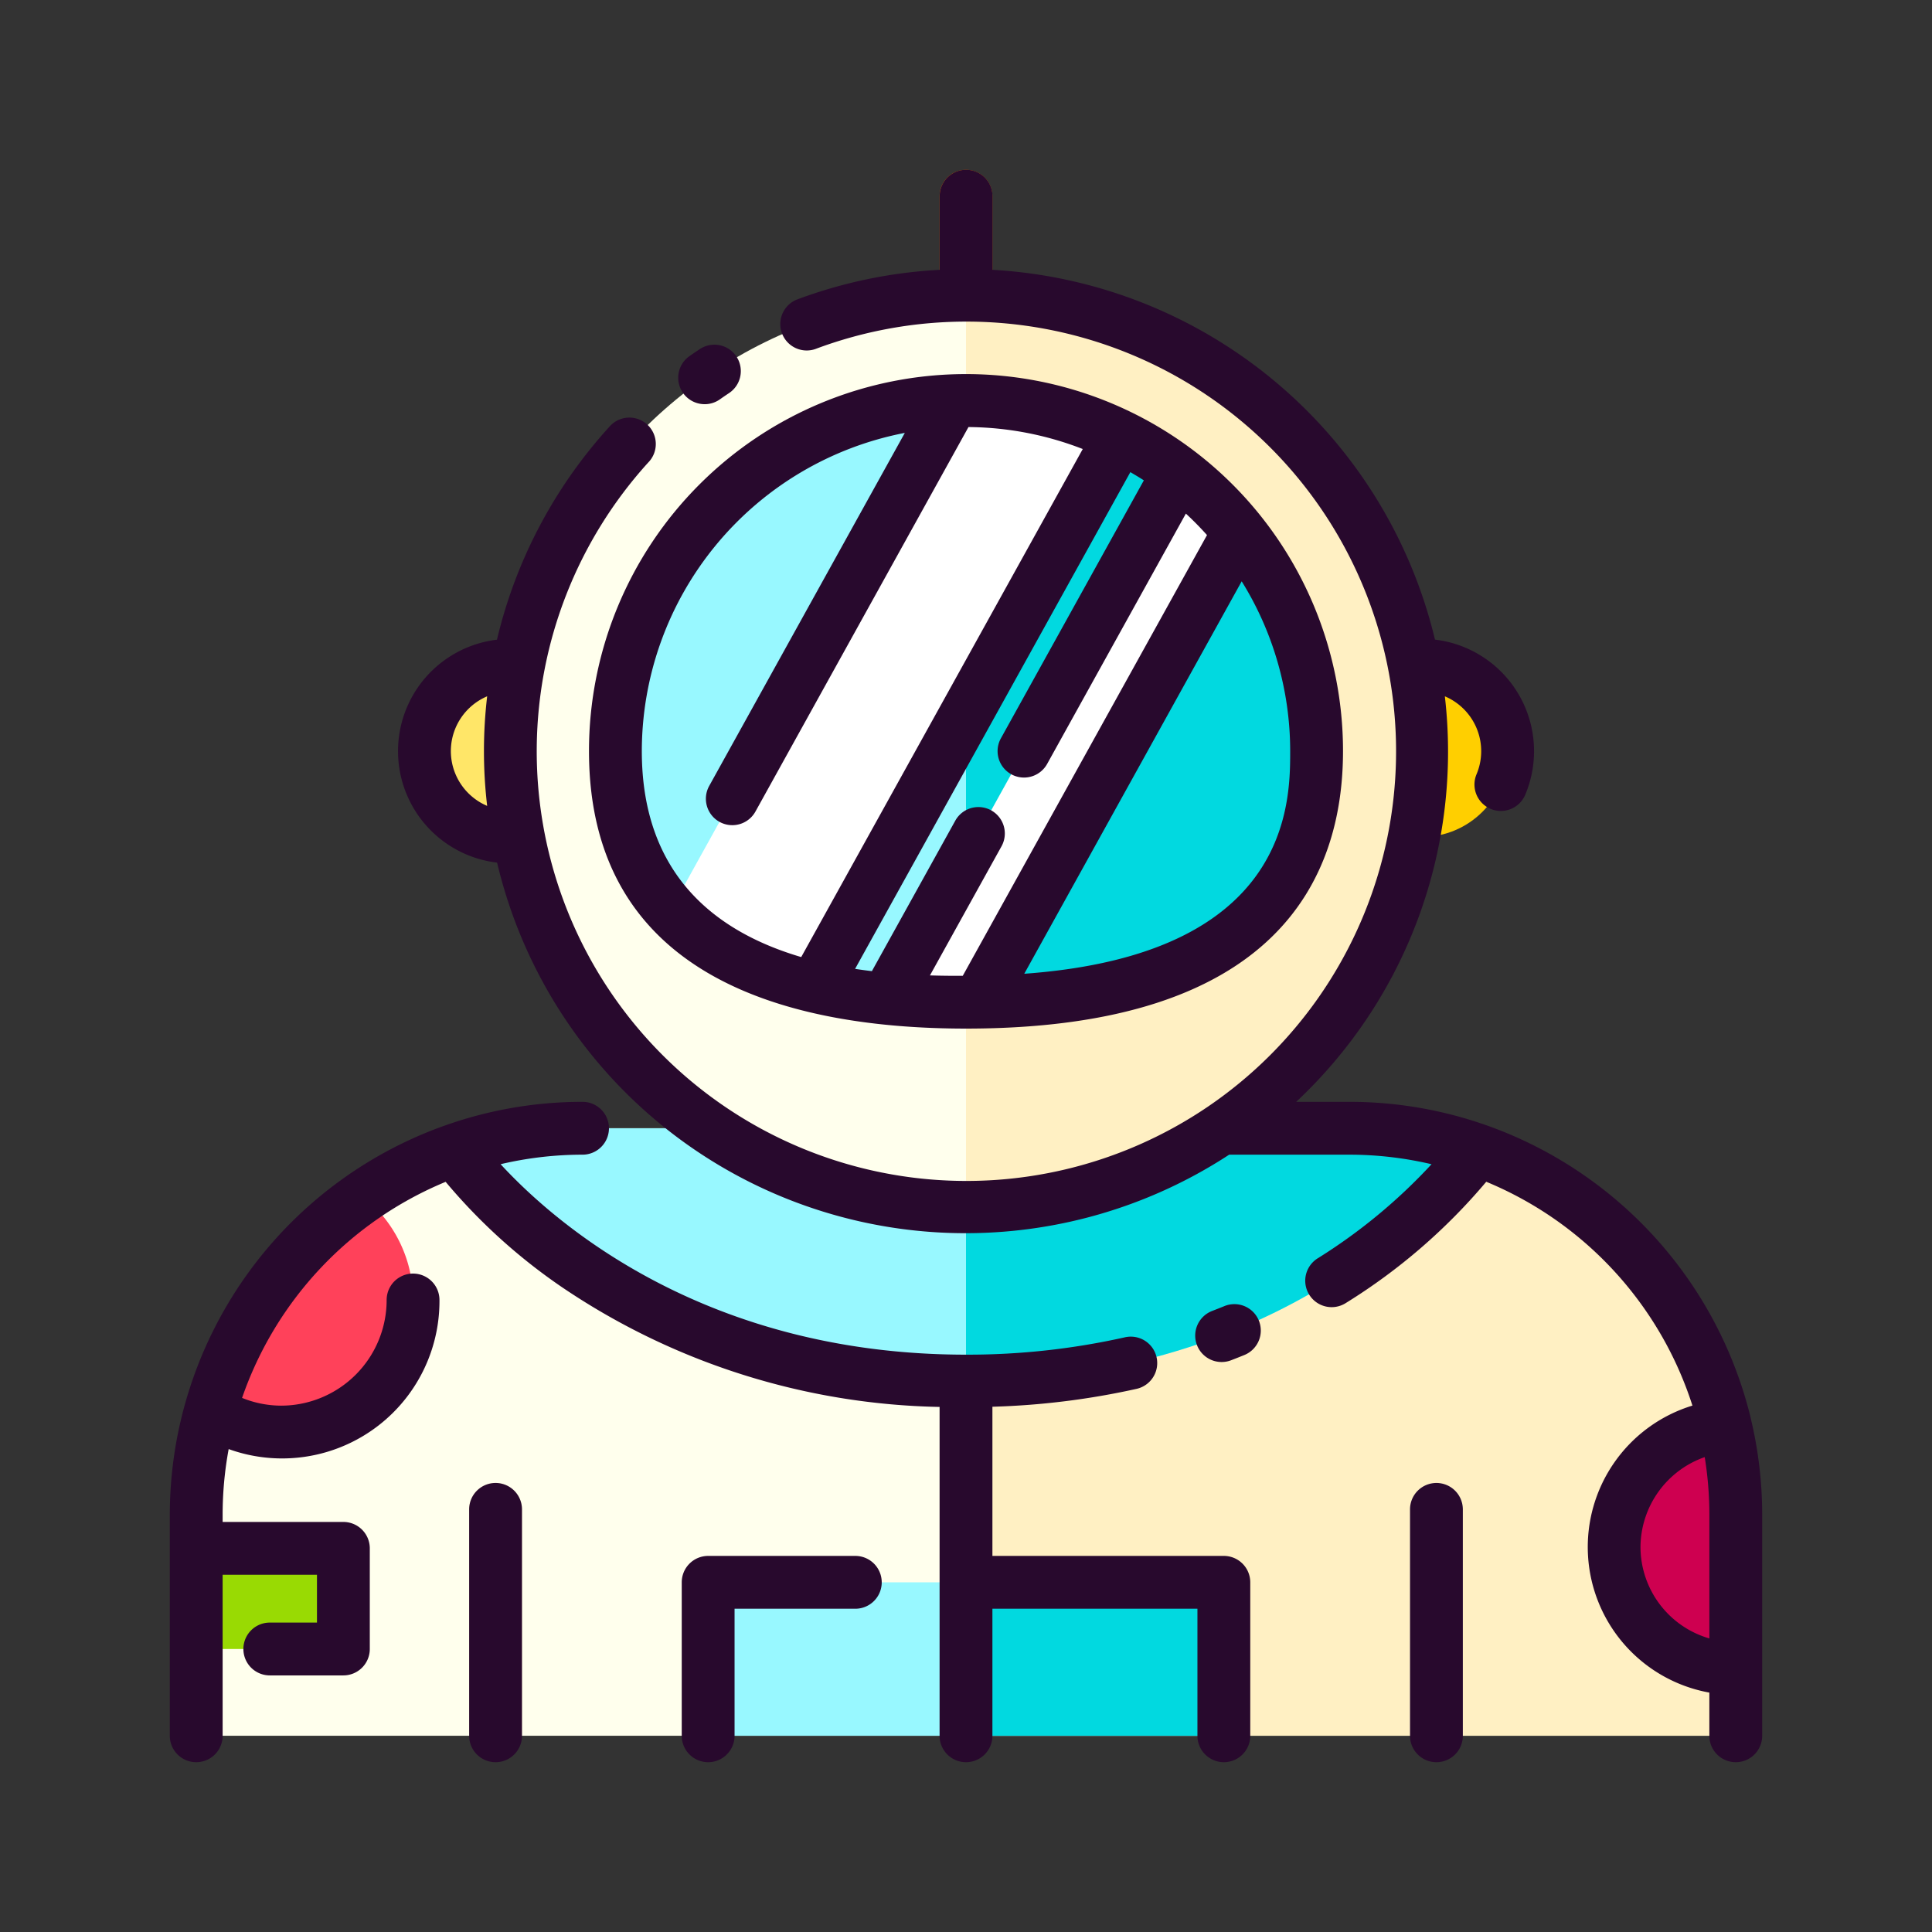 <svg id="Layer_1" height="512" viewBox="0 0 128 128" width="512" xmlns="http://www.w3.org/2000/svg" data-name="Layer 1"><rect x="0" y="0" width="128" height="128" fill="#333333" stroke="none"/><path d="m64 21.325a1.75 1.75 0 0 1 -1.75-1.75v-6.575a1.75 1.75 0 0 1 3.5 0v6.575a1.75 1.75 0 0 1 -1.75 1.75z" fill="#d96200"/><path d="m115 100.34v14.66h-102v-14.66a25.594 25.594 0 0 1 25.59-25.59h50.82a25.594 25.594 0 0 1 25.59 25.59z" fill="#ffffed"/><path d="m89.405 74.75h-25.405v40.25h51v-14.655a25.6 25.6 0 0 0 -25.595-25.595z" fill="#fff0c3"/><path d="m89.405 74.75h-50.81a25.542 25.542 0 0 0 -8.476 1.443c.014.021 10.397 15.307 33.881 15.307s33.867-15.286 33.881-15.307a25.542 25.542 0 0 0 -8.476-1.443z" fill="#98f8ff"/><path d="m96.92 100v15h-3.5v-15a1.75 1.75 0 0 1 3.5 0z" fill="#ffffed"/><path d="m34.58 100v15h-3.5v-15a1.75 1.75 0 0 1 3.5 0z" fill="#fff0c3"/><circle cx="33.812" cy="49.762" fill="#ffe668" r="5.692"/><circle cx="94.188" cy="49.762" fill="#ffcf00" r="5.692"/><circle cx="64" cy="49.762" fill="#ffffed" r="30.188"/><path d="m87.228 49.762c0 12.829-10.4 16.638-23.228 16.638s-23.228-3.809-23.228-16.638a23.228 23.228 0 0 1 46.456 0z" fill="#98f8ff"/><path d="m13 102.583h9.75v6.667h-9.75z" fill="#99da03"/><path d="m18.622 94.875a8.742 8.742 0 0 0 5.436-15.592 25.628 25.628 0 0 0 -10.126 14.217 8.7 8.7 0 0 0 4.69 1.375z" fill="#ff415a"/><path d="m46.917 104.833h34.167v10.167h-34.167z" fill="#98f8ff"/><path d="m114.313 94.463a8.06 8.06 0 0 0 .687 16.09v-10.208a25.645 25.645 0 0 0 -.687-5.882z" fill="#ce0050"/><path d="m97.881 76.193a25.542 25.542 0 0 0 -8.476-1.443h-25.405v16.75c23.484 0 33.867-15.286 33.881-15.307z" fill="#01d9e0"/><path d="m94.188 49.762a30.188 30.188 0 0 0 -30.188-30.187v60.375a30.188 30.188 0 0 0 30.188-30.188z" fill="#fff0c3"/><path d="m87.228 49.762a23.228 23.228 0 0 0 -23.228-23.228v39.866c12.828 0 23.228-3.809 23.228-16.638z" fill="#01d9e0"/><path d="m78.079 31.292-19.319 34.862c1.685.165 3.437.243 5.24.243.275 0 .547 0 .82-.008l17.28-31.18a23.357 23.357 0 0 0 -4.021-3.917z" fill="#fff"/><path d="m53.986 65.39 20.223-36.49a23.129 23.129 0 0 0 -10.209-2.366c-.293 0-.584.011-.875.022l-18.707 33.758a18.253 18.253 0 0 0 9.568 5.076z" fill="#fff"/><path d="m64 104.833h17.083v10.167h-17.083z" fill="#01d9e0"/><g fill="#28092d"><path d="m115.994 93.979v-.015a27.446 27.446 0 0 0 -17.43-19.382l-.028-.009a27.214 27.214 0 0 0 -9.131-1.573h-3.53a31.779 31.779 0 0 0 9.85-26.867 3.946 3.946 0 0 1 2.1 5.163 1.75 1.75 0 1 0 3.224 1.363 7.441 7.441 0 0 0 -5.978-10.283 32 32 0 0 0 -29.316-24.5v-4.876a1.75 1.75 0 0 0 -3.5 0v4.877a31.756 31.756 0 0 0 -9.478 1.977 1.75 1.75 0 0 0 1.223 3.277 28.467 28.467 0 1 1 -11.061 7.52 1.75 1.75 0 1 0 -2.588-2.351 31.852 31.852 0 0 0 -7.426 14.081 7.437 7.437 0 0 0 .009 14.77 31.9 31.9 0 0 0 48.502 19.349h7.969a23.807 23.807 0 0 1 5.438.633 36.658 36.658 0 0 1 -7.523 6.222 1.75 1.75 0 1 0 1.862 2.963 38.933 38.933 0 0 0 9.286-8.023 23.959 23.959 0 0 1 13.66 14.829 9.8 9.8 0 0 0 1.121 19.015v2.861a1.75 1.75 0 0 0 3.5 0v-14.655a27.3 27.3 0 0 0 -.755-6.366zm-86.124-44.217a3.948 3.948 0 0 1 2.406-3.63 31.018 31.018 0 0 0 0 7.26 3.948 3.948 0 0 1 -2.406-3.63zm78.817 52.729a6.35 6.35 0 0 1 4.255-5.954 23.905 23.905 0 0 1 .308 3.808v8.206a6.319 6.319 0 0 1 -4.563-6.06z"/><path d="m81.09 86.545q-.382.155-.775.306a1.75 1.75 0 1 0 1.253 3.268q.425-.163.839-.332a1.75 1.75 0 1 0 -1.317-3.242z"/><path d="m95.167 98.25a1.75 1.75 0 0 0 -1.75 1.75v15a1.75 1.75 0 0 0 3.5 0v-15a1.75 1.75 0 0 0 -1.75-1.75z"/><path d="m32.833 98.25a1.75 1.75 0 0 0 -1.75 1.75v15a1.75 1.75 0 0 0 3.5 0v-15a1.75 1.75 0 0 0 -1.75-1.75z"/><path d="m46.689 26.779a1.74 1.74 0 0 0 1-.317q.3-.212.61-.417a1.75 1.75 0 1 0 -1.936-2.916q-.345.229-.684.466a1.75 1.75 0 0 0 1.006 3.183z"/><path d="m39.022 49.762c0 15.2 13.583 18.385 24.978 18.385 20.645 0 24.978-10 24.978-18.385a24.978 24.978 0 0 0 -49.956 0zm36.761-17.937-9.47 17.089a1.75 1.75 0 1 0 3.062 1.7l9.192-16.587q.733.679 1.4 1.423l-16.182 29.2c-.612 0-1.344 0-2.173-.027l4.74-8.552a1.75 1.75 0 0 0 -3.062-1.7l-5.525 9.97c-.367-.044-.737-.093-1.113-.151l18.237-32.91c.3.179.602.353.894.545zm-7.923 32.689 14.405-26a21.317 21.317 0 0 1 3.213 11.244c0 3.45-.002 13.486-17.618 14.756zm-7.913-35.834-12.96 23.389a1.75 1.75 0 1 0 3.062 1.7l14.115-25.476a21.331 21.331 0 0 1 7.572 1.456l-18.653 33.659c-5.43-1.6-10.561-5.26-10.561-13.646a21.5 21.5 0 0 1 17.425-21.082z"/><path d="m81.083 103.083h-15.333v-9.883a50.576 50.576 0 0 0 9.556-1.186 1.75 1.75 0 1 0 -.776-3.414 47.63 47.63 0 0 1 -10.53 1.15c-17.244 0-27.194-8.668-30.834-12.619a23.809 23.809 0 0 1 5.429-.631 1.75 1.75 0 0 0 0-3.5 27.214 27.214 0 0 0 -9.09 1.559c-.021.008-.042.013-.063.021a27.388 27.388 0 0 0 -18.192 25.765v14.655a1.75 1.75 0 0 0 3.5 0v-10.667h6.25v3.167h-3.125a1.75 1.75 0 0 0 0 3.5h4.875a1.75 1.75 0 0 0 1.75-1.75v-6.667a1.75 1.75 0 0 0 -1.75-1.75h-8v-.489a23.861 23.861 0 0 1 .4-4.339 10.424 10.424 0 0 0 13.966-9.877 1.75 1.75 0 0 0 -3.5 0 7 7 0 0 1 -7 7 6.928 6.928 0 0 1 -2.578-.513 23.962 23.962 0 0 1 13.487-14.315 37.89 37.89 0 0 0 7.738 7 46.156 46.156 0 0 0 24.987 7.913v21.787a1.75 1.75 0 0 0 3.5 0v-8.417h13.583v8.417a1.75 1.75 0 0 0 3.5 0v-10.167a1.75 1.75 0 0 0 -1.75-1.75z"/><path d="m56.667 103.083h-9.75a1.75 1.75 0 0 0 -1.75 1.75v10.167a1.75 1.75 0 0 0 3.5 0v-8.417h8a1.75 1.75 0 0 0 0-3.5z"/></g></svg>